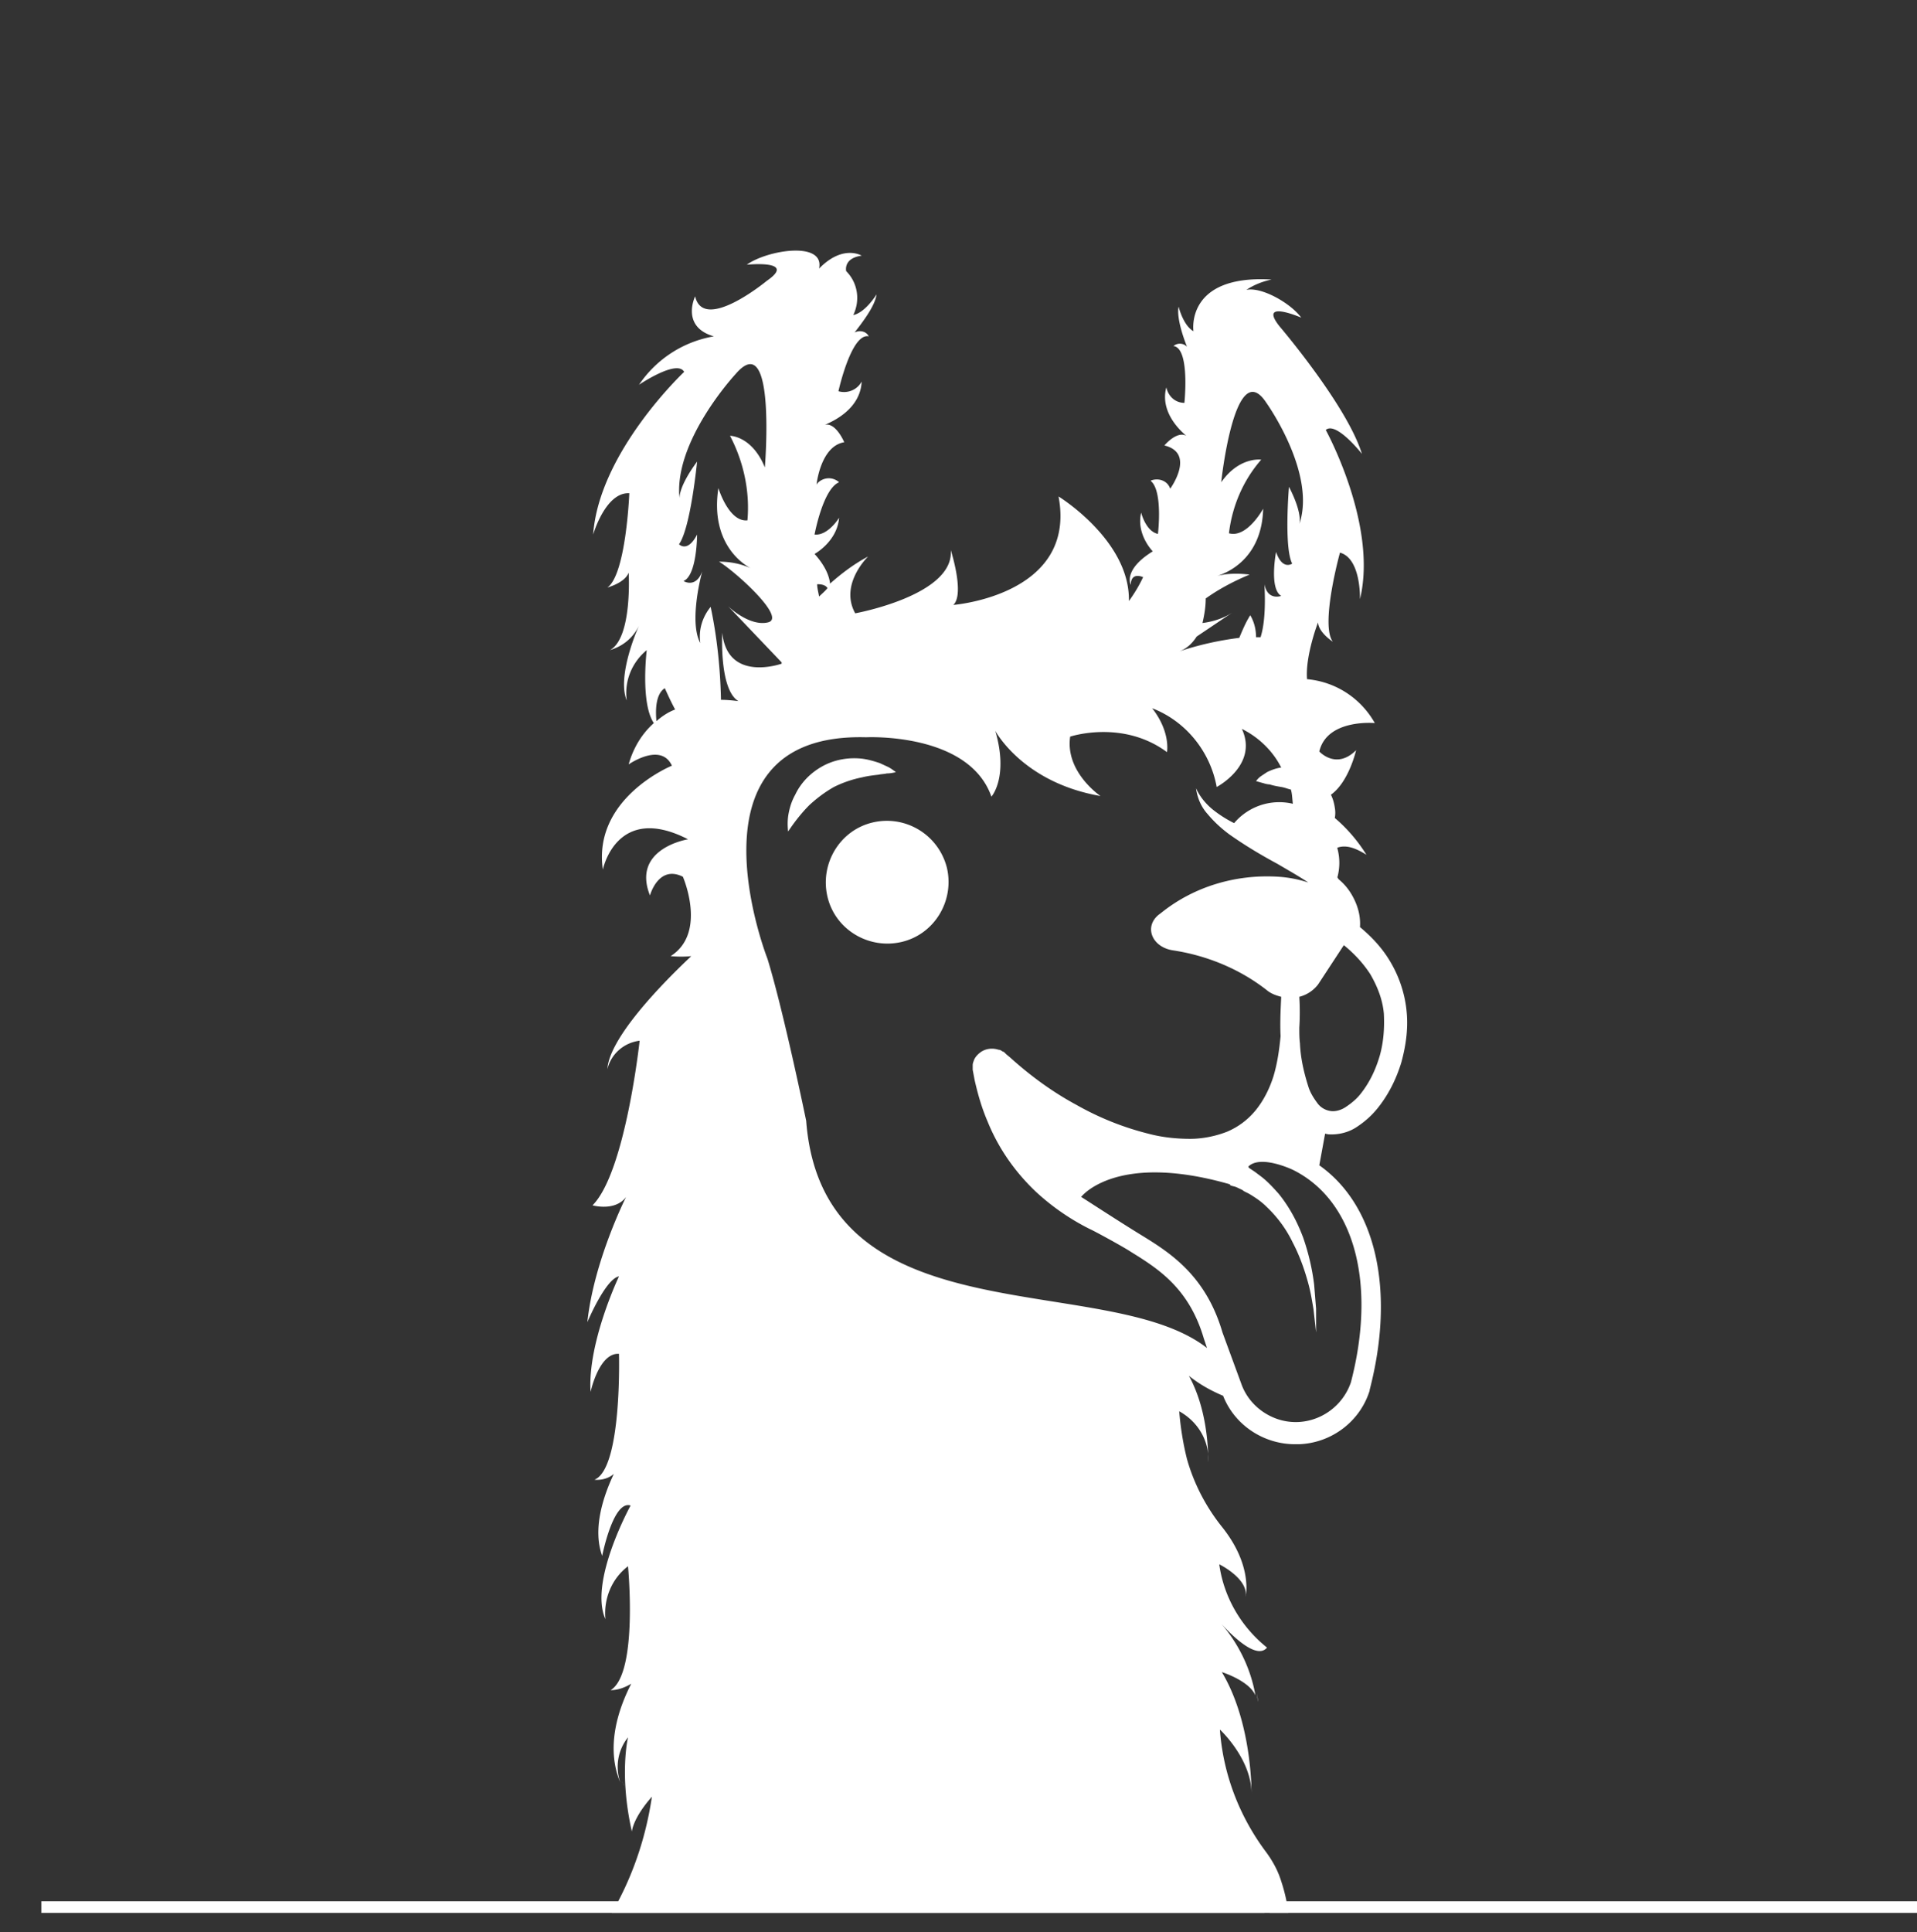 <svg xmlns="http://www.w3.org/2000/svg" xmlns:xlink="http://www.w3.org/1999/xlink" viewBox="0 0 297 299.3"><rect x="0" y="0" width="297" height="299.3" fill="#333333" stroke="none"/><defs><path id="A" d="M-34.3 37.3h365.6v259H-34.3z"/></defs><clipPath id="B"><use xlink:href="#A"/></clipPath><g clip-path="url(#B)"><path d="M303.4 297.5H6.4" fill="none" stroke="#fff" stroke-width="6" stroke-miterlimit="10"/><g fill="#fff"><path d="M193 247.3s0-.1.1-.2c-.1.1-.1.1-.1.2zm1.7 15l.2 1.3c0-.4-.1-.8-.2-1.3zM96.4 276l.3.6c-.2-.3-.2-.5-.3-.6zm90.9-49.8v.4-.4zm0 .5v.4c0 .2 0-.2 0-.4zm.9-11.2l-.1-.2zm-59-93.6a17.61 17.61 0 0 1 4.4-1.5c.8-.2 1.6-.3 2.5-.4.4-.1.9-.1 1.3-.2.5 0 1-.1 1.4-.2-.4-.3-.8-.6-1.2-.8l-1.3-.6c-.9-.3-1.9-.6-2.9-.7-2.1-.2-4.2.2-6 1.2s-3.3 2.5-4.2 4.4c-.5.9-.8 1.8-1 2.8s-.2 1.9-.1 2.9c1-1.5 2.1-2.9 3.3-4.1 1.2-1.1 2.4-2 3.8-2.8zm6 5.5c-5.1 1.2-8.2 6.4-7 11.5s6.4 8.2 11.5 7 8.2-6.4 7-11.5c-1.3-5.1-6.4-8.2-11.5-7z"/><path d="M217.9 156.4c-.3-2.7-1.2-5.3-2.6-7.6-1.2-2-2.8-3.7-4.6-5.2.1-1.4-.2-2.8-.8-4.1s-1.4-2.4-2.5-3.3l-.2-.3c.4-1.5.4-3 0-4.5v-.1c1.4-.5 2.9.1 4.5 1.1-1.3-2.1-3-4.1-4.9-5.7.1-.5.1-1.1 0-1.6-.1-.7-.3-1.4-.6-2 2.8-2 3.9-6.9 3.9-6.9-3.1 3.1-5.7.2-5.7.2 1.2-5.1 8.6-4.4 8.6-4.4-2.2-3.9-6.1-6.4-10.5-6.8-.3-3.6 1.7-8.8 1.7-8.8.1 1.6 2.3 3 2.3 3-2-2.6 1.1-13.8 1.1-13.8 3.3.9 3.1 7.2 3.1 7.2 2.8-11.5-5.3-26.2-5.3-26.2 1.6-1.4 5.6 3.7 5.6 3.7-2.3-7.5-12.8-19.8-12.8-19.8-3.3-4.2 3.4-1.3 3.4-1.3-1.6-2.2-6.1-4.8-8.5-4.3 1.2-.8 2.5-1.3 3.9-1.6-13.4-.8-12.1 8-12.1 8-1.6-.9-2.3-3.8-2.3-3.8-.3 1.5.5 4.2 1.3 6.2-.6-.6-1.5-.6-2.1-.1 2.6.3 1.7 8.8 1.7 8.8-1.4 0-2.5-1-2.8-2.4-1 3.7 2 6.6 3.1 7.5-1.5-.8-3.4 1.5-3.4 1.5 4.9 1.2.9 6.7.9 6.7-.4-1.2-1.7-1.7-2.9-1.3 0 0-.1 0-.1.1 1.9 1.6 1.1 8.2 1.1 8.2-1.9-.4-2.6-3.3-2.6-3.3-.8 3.4 1.8 6 1.8 6-4.7 2.9-3.4 5.2-3.4 5.2 0-2.1 1.9-1.2 1.9-1.2-.6 1.3-1.4 2.6-2.2 3.7.2-9.4-10.9-16.2-10.9-16.2 2.9 15.3-16.3 16.8-16.3 16.8 1.8-1.7-.4-8.5-.4-8.5.6 7-14.8 9.8-14.8 9.8-2.5-4.5 2-8.8 2-8.8-2.1 1.1-4.1 2.6-5.9 4.2-.1-1-.6-2.6-2.4-4.6 0 0 3.5-1.9 3.8-5.6 0 0-1.7 2.8-3.8 2.6 0 0 1.3-7.1 3.8-8.1-1-.9-2.5-.8-3.4.2 0 .1-.1.1-.1.2 0 0 .6-6 4.3-6.6 0 0-1.3-3.1-3-2.7 1.4-.6 5.5-2.5 5.7-6.7-.7 1.3-2.2 1.9-3.6 1.5 0 0 2-9.1 4.7-8.5-.4-.8-1.4-1-2.2-.6 1.4-1.8 3.2-4.2 3.4-5.9 0 0-1.7 2.8-3.6 3.2 1.1-2.3.7-5-1.1-6.8 0 0-.5-2 2.4-2.4 0 0-2.9-1.8-6.6 2 .9-4.3-8-2.9-11.2-.6 0 0 7.9-.8 3.1 2.5 0 0-9.8 8.1-11.1 2.4 0 0-2.3 4.7 2.9 6.2-4.7.8-8.9 3.5-11.6 7.5 0 0 5.9-4 7-2 0 0-13.2 12.4-14.1 25.2 0 0 1.9-6.6 5.6-6.4 0 0-.5 12.6-3.4 14.6 0 0 2.7-.7 3.3-2.3 0 0 .6 10.1-2.9 12 2-.6 3.6-1.9 4.5-3.8 0 0-3.5 7.7-1.9 11.6-.4-3 .8-5.9 3.1-7.8 0 0-1 8.2 1.1 11.3-1.9 1.7-3.2 3.9-3.9 6.4 0 0 5-3.5 6.7.2 0 0-12.3 5-10.7 16.1 0 0 2.1-10.4 13.2-4.7 0 0-8.8 1.4-5.9 8.7 0 0 1.3-4.8 5.1-2.9 0 0 3.8 8.7-1.9 12.3 1.1.1 2.2.1 3.2 0-5.1 4.8-12.7 12.8-13 17.5.6-2.4 2.6-4.1 5-4.4 0 0-2.2 20.4-7.3 25.5 0 0 3.5 1 5.2-1.3 0 0-5 9.9-6 19.4 0 0 2.8-6.7 4.9-7.1 0 0-4.9 10.3-4.4 17.9 0 0 1.3-6.1 4.4-5.9 0 0 .5 17.8-3.8 19.5 1.1.1 2.2-.2 3-.9-1.7 3.6-3.3 8.6-1.8 12.7 0 0 1.7-8.7 4.4-7.8 0 0-6.5 11.8-3.9 17.6-.3-3.2 1-6.3 3.5-8.2 0 0 1.6 16.6-2.7 19.2 1.1 0 2.2-.4 3.2-1-2 3.9-4 9.8-1.7 15.3-.8-2.4-.4-5 1.2-7 0 0-1.4 5.8.6 14.6 0 0 .1-2 3.1-5.4-1.1 7.5-3.8 14.7-8.1 21 0 0 5.1 2.6 12.9-.6-.4 2.8-2.2 5.3-4.7 6.6 0 0 6.1 2.3 10.2-2.5 0 0 4.3-.7 3 5.3 2-.6 3.5-2.2 4.1-4.2.3 2.9 1.5 7.1 6 11.3-1.3-2.3-1.3-5.1.1-7.3 0 0 9.2 7.2 5.8 11.3 0 0 5.4-4.2 3.8-10.5 0 0 13-1.3 19.5 19.5 0 0 2.6-2.9.3-12.2 0 0 6 4 6.2 10.6 1.2-1.8 1.6-4 1.3-6.1 1.1 3 3.1 5.5 5.9 7.2 0 0-.7-1.7-.1-6 0 0 1.4 8.9 9.9 11.9 0 0-2.6-4.8 2.9-7.4 0 0 3 8.8 10.6 8.2 0 0-2-3.6.7-9.5 4.9 2.6 7.6 7.9 6.9 13.4 0 0 5.4-8.5-1.7-19.2 0 0 3.2-1.5 4.4 3.1.6-3.3 0-5.5-3.4-11.7.5.5 1.1 1.1 1.8 1.5 0 0-4.2-7.9-3.3-16.8 0 0 2.5 2.8 2.2 10 0 0 3.4-5 .1-14.4-.5-1.4-1.3-2.8-2.2-4-4.1-5.5-6.6-12-7.1-18.9 0 0 5 4.6 4.9 10.1 0 0 .2-11-4.6-19 0 0 4.2 1.3 5.2 3.6-.7-4.1-2.6-8-5.3-11.1 1.1 1.2 5.4 5.8 7.1 3.7-4-3.2-6.7-7.8-7.4-12.9 0 0 4.5 2.2 4.1 5 .2-1.1.6-5.4-3.6-10.7-2.5-3.1-4.4-6.7-5.5-10.6-.6-2.4-1-4.9-1.2-7.4 2.9 1.6 4.7 4.6 4.5 7.9 0-2.2-.2-8.3-3-13.4 1.6 1.3 3.4 2.3 5.3 3.1 1.8 4.6 6.4 7.6 11.4 7.5h.4c5-.2 9.4-3.5 10.9-8.3v-.1c4-15.4 1-28.6-7.8-34.8l.9-4.9.5.1c1.6.1 3.2-.3 4.5-1.2 1.2-.8 2.2-1.7 3.1-2.8 1.7-2.1 2.9-4.5 3.7-7.1.8-2.9 1.1-5.6.8-8.2zm-116.2-44.7c-.1-1.1-.3-4.1 1.3-5.1.5 1.1 1 2.2 1.6 3.3-1.1.4-2.1 1.1-2.9 1.8zm83.7-13.1l5.5-3.7c-1.4.9-3 1.4-4.6 1.6.3-1.3.5-2.5.5-3.8 2.1-1.5 4.4-2.7 6.8-3.7-1.7-.2-3.4-.2-5 .2l-.3.1.3-.1c1.3-.4 6.9-2.5 7.1-10.4 0 0-2.5 4.6-5.3 3.8.5-4.2 2.2-8.2 5-11.4 0 0-3.4-.5-6.2 3.5 0 0 2.1-19.8 7-12.3 0 0 7.8 10.9 5.1 18.8.1-.3.4-1.9-1.6-5.8 0 0-.8 9.4.5 11.9 0 0-1.5 1.1-2.5-1.8 0 0-1.1 5.7.8 6.8 0 0-2.1.8-2.6-1.8.1 2 .2 5.7-.6 8.2h-.7c0-1.2-.3-2.4-.9-3.4-.7 1.1-1.2 2.3-1.7 3.5-3.2.4-6.3 1.1-9.3 2.1 1.1-.4 2-1.2 2.7-2.3zm-57.2-7.5c-.4.5-.9.9-1.3 1.3-.1-.6-.3-1.3-.3-1.9 0 0 1.2-.1 1.6.6zm-16.5 17.3c-.1-4.8-.6-9.7-1.6-14.4-1.3 1.6-1.9 3.6-1.6 5.6-1.5-2.7-.4-8.5.3-11.1-1 2.7-2.9 1.5-2.9 1.5 2.1-.9 2.1-7.2 2.1-7.2-1.5 2.9-2.8 1.5-2.8 1.5 1.8-2.5 2.8-12.8 2.8-12.8-2.8 3.8-2.8 5.6-2.7 5.9v.1-.1c-1.1-9 8.7-19.5 8.7-19.5 6.3-7.3 4.5 14.5 4.5 14.5-2-4.9-5.4-4.9-5.4-4.9 2.1 4 3.1 8.6 2.7 13.1-2.9.3-4.5-5-4.5-5-1.3 8.5 3.8 11.8 5 12.4l.3.1-.3-.1c-1.6-.7-3.2-1-4.9-1 2.5 1.5 10.5 8.7 7.6 9.4s-6.2-2.5-6.2-2.5l8.3 8.7v.2s-8.4 3-9.2-4.8c0 0-.5 8.8 2.5 10.6-.8-.1-1.8-.2-2.7-.2zm13.2 65.2s-3.5-17-6-25.1c0 0-13.8-35.1 15.3-34.3 0 0 15.9-.8 19.4 9.2 0 0 2.7-3 .6-10.2 0 0 4.2 8 16.3 10.1 0 0-5.5-3.7-4.7-9.2 0 0 8.1-2.7 15 2.4 0 0 .6-3.1-2.3-6.8 5.2 2 9 6.7 10 12.2 0 0 6.5-3.4 3.9-9 2.6 1.3 4.8 3.4 6.1 6h-.1c-.7.1-1.5.4-2.1.7l-.9.6c-.3.2-.6.5-.8.8.4.1.7.2 1.1.3.3.1.7.2 1 .2.6.2 1.2.3 1.8.4s1 .3 1.5.4c.2.7.2 1.4.3 2.2-3.4-.8-6.9.4-9.1 3a18.52 18.52 0 0 1-3.3-2.1c-1.1-.9-2-2-2.6-3.3.2 1.5.8 2.9 1.8 4 1 1.2 2.1 2.2 3.3 3.1 2.4 1.7 4.9 3.2 7.5 4.6 1.7 1 3.3 1.9 4.8 2.9a18.62 18.62 0 0 0-4.7-.9c-6.5-.4-13 1.5-18.1 5.6l-.4.3c-2.3 1.9-1 5 2.2 5.5 5.3.8 10.4 2.9 14.6 6.2.6.5 1.4.8 2.2 1-.1 2-.2 4.1-.1 6.1-.2 2.1-.5 4.2-1.1 6.2-.6 1.9-1.5 3.7-2.7 5.2a11.46 11.46 0 0 1-4.5 3.4c-1.8.7-3.8 1.1-5.7 1.1-2 0-4.1-.2-6.1-.7-4.1-1-7.9-2.5-11.6-4.6-3.7-2-7.1-4.5-10.2-7.3l-.6-.5-.2-.2c-.1-.1-.2-.2-.3-.2-.2-.1-.4-.3-.7-.3-.9-.3-2-.2-2.8.4-.4.3-.8.7-1 1.2-.1.3-.2.5-.2.8v.7l.3 1.6c.5 2.2 1.1 4.3 2 6.4 1.7 4.2 4.3 7.9 7.6 11a36.03 36.03 0 0 0 8.3 5.7c.5.2 5.1 2.7 6.3 3.5 4.2 2.6 9 5.6 11.3 13.4l.5 1.5c-15.6-12.2-59.5-1.1-62.1-35.2zm84.4 40.5c-1.6 4.7-6.7 7.3-11.4 5.7-2.6-.9-4.7-2.9-5.6-5.5l-2.9-7.9c-2.6-8.9-8.2-12.4-12.6-15.1-3.6-2.2-9.4-6-9.3-5.9 0 0 5.3-7 22.9-2l.2.1v.1l.3.1.4.1c.3.1.5.2.7.3s.5.2.7.4l.8.4c1 .6 1.9 1.2 2.7 2 1.7 1.6 3.1 3.5 4.1 5.6 1.1 2.1 1.9 4.4 2.5 6.7.3 1.2.5 2.4.7 3.6l.4 3.6v-3.7l-.3-3.7c-.3-2.5-.9-5-1.7-7.3-.9-2.4-2.1-4.7-3.8-6.8-.9-1-1.8-2-2.9-2.8l-.8-.6-.9-.6-.1-.2c1.9-1.9 6.9.5 6.9.5 9.5 4.7 13 17.5 9 32.9zm4.5-50.7c-.6 2.1-1.5 4.1-2.9 5.9-.6.8-1.4 1.5-2.3 2.1-.7.5-1.6.8-2.4.7a3.09 3.09 0 0 1-2-1.1c-.6-.8-1.2-1.7-1.5-2.7-.7-2.2-1.2-4.4-1.3-6.7-.1-.8-.1-1.6-.1-2.4.1-1.6.1-3.2 0-4.8 1.2-.3 2.2-1 2.9-1.9l4-6.1c1.6 1.3 3 2.8 4.1 4.5 1.1 1.9 1.9 3.9 2.1 6.1.1 2 0 4.2-.6 6.4z"/></g></g></svg>